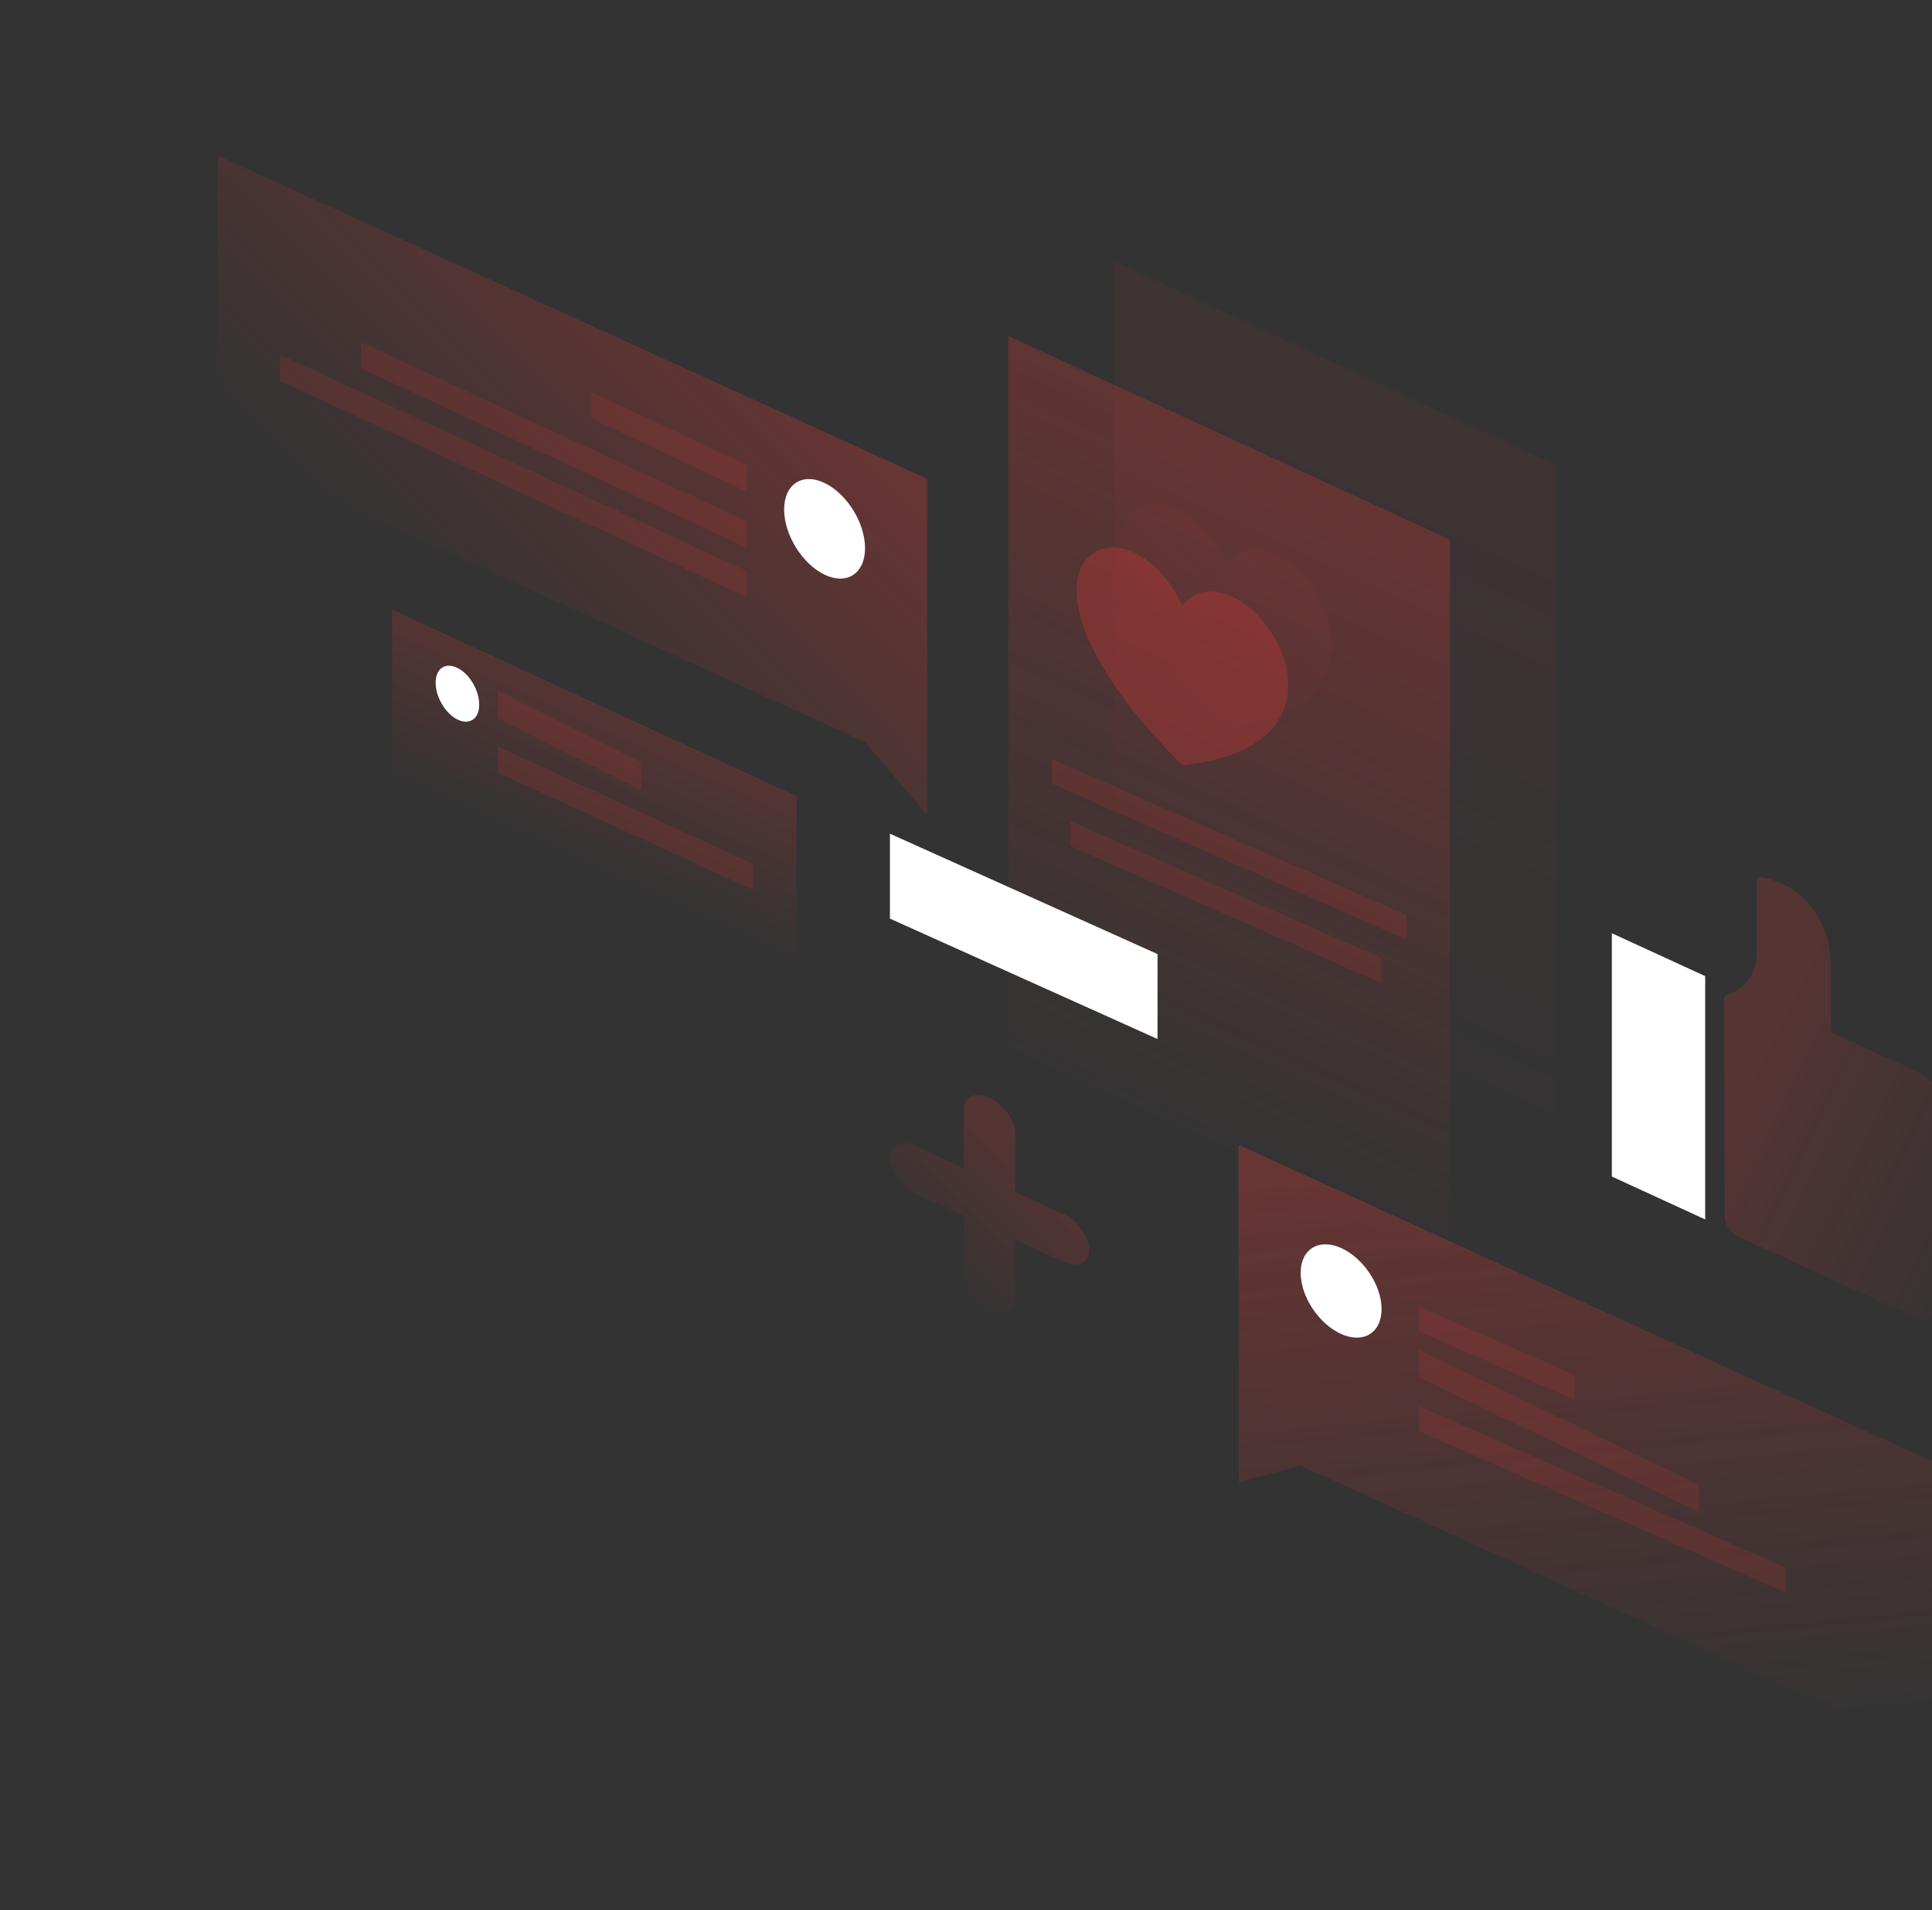 <svg width="518" height="512" viewBox="0 0 518 512" fill="none" xmlns="http://www.w3.org/2000/svg">
<rect x="0" y="0" width="518" height="512" fill="#333333" stroke="none"/>
<path opacity="0.2" d="M213.578 213.407L105.121 163.44V208.534L213.578 258.502V213.407Z" fill="url(#paint0_linear_14_3981)"/>
<path d="M128.48 188.88C128.48 192.711 125.899 194.467 122.64 192.871C119.444 191.275 116.8 186.859 116.8 183.028C116.8 179.198 119.382 177.442 122.64 179.038C125.899 180.634 128.48 185.05 128.48 188.88Z" fill="white"/>
<path opacity="0.15" d="M133.486 185.12L171.863 204.353V211.805L133.486 192.572V185.12Z" fill="#DD3835"/>
<path opacity="0.15" d="M133.485 200.13L201.896 231.561V238.489L133.485 207.058V200.13Z" fill="#DD3835"/>
<path opacity="0.07" d="M298.674 70.046L417.143 124.699V328.547L298.737 273.894L298.674 70.046Z" fill="url(#paint1_linear_14_3981)"/>
<path opacity="0.3" d="M270.309 90.059L388.777 144.711V348.56L270.372 293.907L270.309 90.059Z" fill="url(#paint2_linear_14_3981)"/>
<path opacity="0.15" d="M281.989 203.466L377.098 245.279V251.831L281.989 210.017V203.466Z" fill="#DD3835"/>
<path opacity="0.15" d="M286.995 220.143L370.424 256.826V263.505L286.995 226.822V220.143Z" fill="#DD3835"/>
<path d="M238.605 246.242V223.479L310.354 255.752V278.515L238.605 246.242Z" fill="white"/>
<path opacity="0.2" d="M485.651 243.058C480.155 236.126 472.548 235.216 472.229 235.165C471.462 235.064 471.014 235.62 471.014 236.43V254.746C471.014 260.97 468.33 264.967 463.025 266.687C462.513 266.839 462.194 267.294 462.194 267.901C462.194 276.705 462.386 314.501 462.45 326.291C462.45 328.264 464.175 330.591 466.285 331.553C477.598 336.764 510.26 351.69 510.26 351.69C518.952 355.687 524.513 353.208 525.472 345.011L525.6 308.733C525.6 303.218 524.385 297.551 520.55 292.846C518.377 290.164 515.82 288.09 513.136 286.875L490.829 276.705V259.705C490.893 253.026 489.103 247.46 485.651 243.058Z" fill="url(#paint3_linear_14_3981)"/>
<path d="M432.161 250.163L457.189 261.663V326.879L432.161 315.38V250.163Z" fill="white"/>
<path opacity="0.3" d="M248.553 128.32L58.4 41.694L58.464 119.899L231.813 198.861L248.617 218.476L248.553 128.32Z" fill="url(#paint4_linear_14_3981)"/>
<path opacity="0.15" d="M200.229 124.626L158.514 105.068V112.142L200.229 131.752V124.626Z" fill="#DD3835"/>
<path opacity="0.15" d="M200.229 139.754L96.777 91.726V98.735L200.229 146.762V139.754Z" fill="#DD3835"/>
<path opacity="0.15" d="M200.229 153.089L75.086 95.062V102.077L200.229 160.104V153.089Z" fill="#DD3835"/>
<path d="M210.24 136.583C210.24 143.378 215.118 151.181 221.086 154.048C227.054 156.914 231.932 153.729 231.932 146.935C231.932 140.14 227.054 132.337 221.086 129.47C215.118 126.604 210.24 129.789 210.24 136.583Z" fill="white"/>
<path opacity="0.3" d="M332.047 306.866L522.2 393.638L522.264 471.974L348.857 392.88L332.11 397.224L332.047 306.866Z" fill="url(#paint5_linear_14_3981)"/>
<path opacity="0.15" d="M380.434 350.228L422.148 368.599V375.244L380.434 356.873V350.228Z" fill="#DD3835"/>
<path opacity="0.15" d="M380.434 361.902L455.52 398.028V405.264L380.434 369.138V361.902Z" fill="#DD3835"/>
<path opacity="0.15" d="M380.435 376.912L478.881 420.241V426.945L380.435 383.616V376.912Z" fill="#DD3835"/>
<path d="M370.424 350.911C370.424 357.281 365.546 360.267 359.578 357.579C353.61 354.892 348.732 347.577 348.732 341.207C348.732 334.837 353.61 331.851 359.578 334.538C365.546 337.225 370.424 344.541 370.424 350.911Z" fill="white"/>
<path opacity="0.2" d="M265.303 294.287C269.135 296.029 272.201 300.333 272.201 303.868V319.494L285.102 325.437C288.934 327.179 292 331.482 292 335.017C292 338.552 288.934 339.987 285.102 338.245L272.201 332.302V347.928C272.201 351.463 269.135 352.897 265.303 351.155C261.471 349.414 258.405 345.11 258.405 341.575V325.949L245.504 320.006C241.671 318.264 238.606 313.961 238.606 310.425C238.606 306.89 241.671 305.456 245.504 307.198L258.405 313.141V297.515C258.341 293.98 261.471 292.494 265.303 294.287Z" fill="url(#paint6_linear_14_3981)"/>
<path opacity="0.05" d="M328.686 195.127C273.373 138.358 313.407 117.807 328.686 151.075C344.029 131.948 384.062 189.277 328.686 195.127Z" fill="url(#paint7_linear_14_3981)"/>
<path opacity="0.3" d="M317.006 205.134C261.694 149.941 301.727 129.961 317.006 162.305C332.349 143.71 372.383 199.446 317.006 205.134Z" fill="#DD3835"/>
<defs>
<linearGradient id="paint0_linear_14_3981" x1="171.56" y1="194.076" x2="154.424" y2="231.274" gradientUnits="userSpaceOnUse">
<stop stop-color="#DD3835"/>
<stop offset="1" stop-color="#DD3835" stop-opacity="0"/>
</linearGradient>
<linearGradient id="paint1_linear_14_3981" x1="426.654" y1="104.088" x2="342.789" y2="285.863" gradientUnits="userSpaceOnUse">
<stop stop-color="#DD3835"/>
<stop offset="1" stop-color="#DD3835" stop-opacity="0"/>
</linearGradient>
<linearGradient id="paint2_linear_14_3981" x1="398.307" y1="124.102" x2="314.442" y2="305.876" gradientUnits="userSpaceOnUse">
<stop stop-color="#DD3835"/>
<stop offset="1" stop-color="#DD3835" stop-opacity="0"/>
</linearGradient>
<linearGradient id="paint3_linear_14_3981" x1="470.299" y1="287.11" x2="544.726" y2="323.092" gradientUnits="userSpaceOnUse">
<stop stop-color="#DD3835"/>
<stop offset="1" stop-color="#DD3835" stop-opacity="0"/>
</linearGradient>
<linearGradient id="paint4_linear_14_3981" x1="207.078" y1="96.978" x2="127.275" y2="176.157" gradientUnits="userSpaceOnUse">
<stop stop-color="#DD3835"/>
<stop offset="1" stop-color="#DD3835" stop-opacity="0"/>
</linearGradient>
<linearGradient id="paint5_linear_14_3981" x1="413.737" y1="309.423" x2="429.178" y2="467.912" gradientUnits="userSpaceOnUse">
<stop stop-color="#DD3835"/>
<stop offset="1" stop-color="#DD3835" stop-opacity="0"/>
</linearGradient>
<linearGradient id="paint6_linear_14_3981" x1="278.626" y1="314.256" x2="251.05" y2="341.386" gradientUnits="userSpaceOnUse">
<stop stop-color="#DD3835"/>
<stop offset="1" stop-color="#DD3835" stop-opacity="0"/>
</linearGradient>
<linearGradient id="paint7_linear_14_3981" x1="340.514" y1="153.367" x2="307.612" y2="189.02" gradientUnits="userSpaceOnUse">
<stop stop-color="#DD3835"/>
<stop offset="1" stop-color="#DD3835" stop-opacity="0"/>
</linearGradient>
</defs>
</svg>
